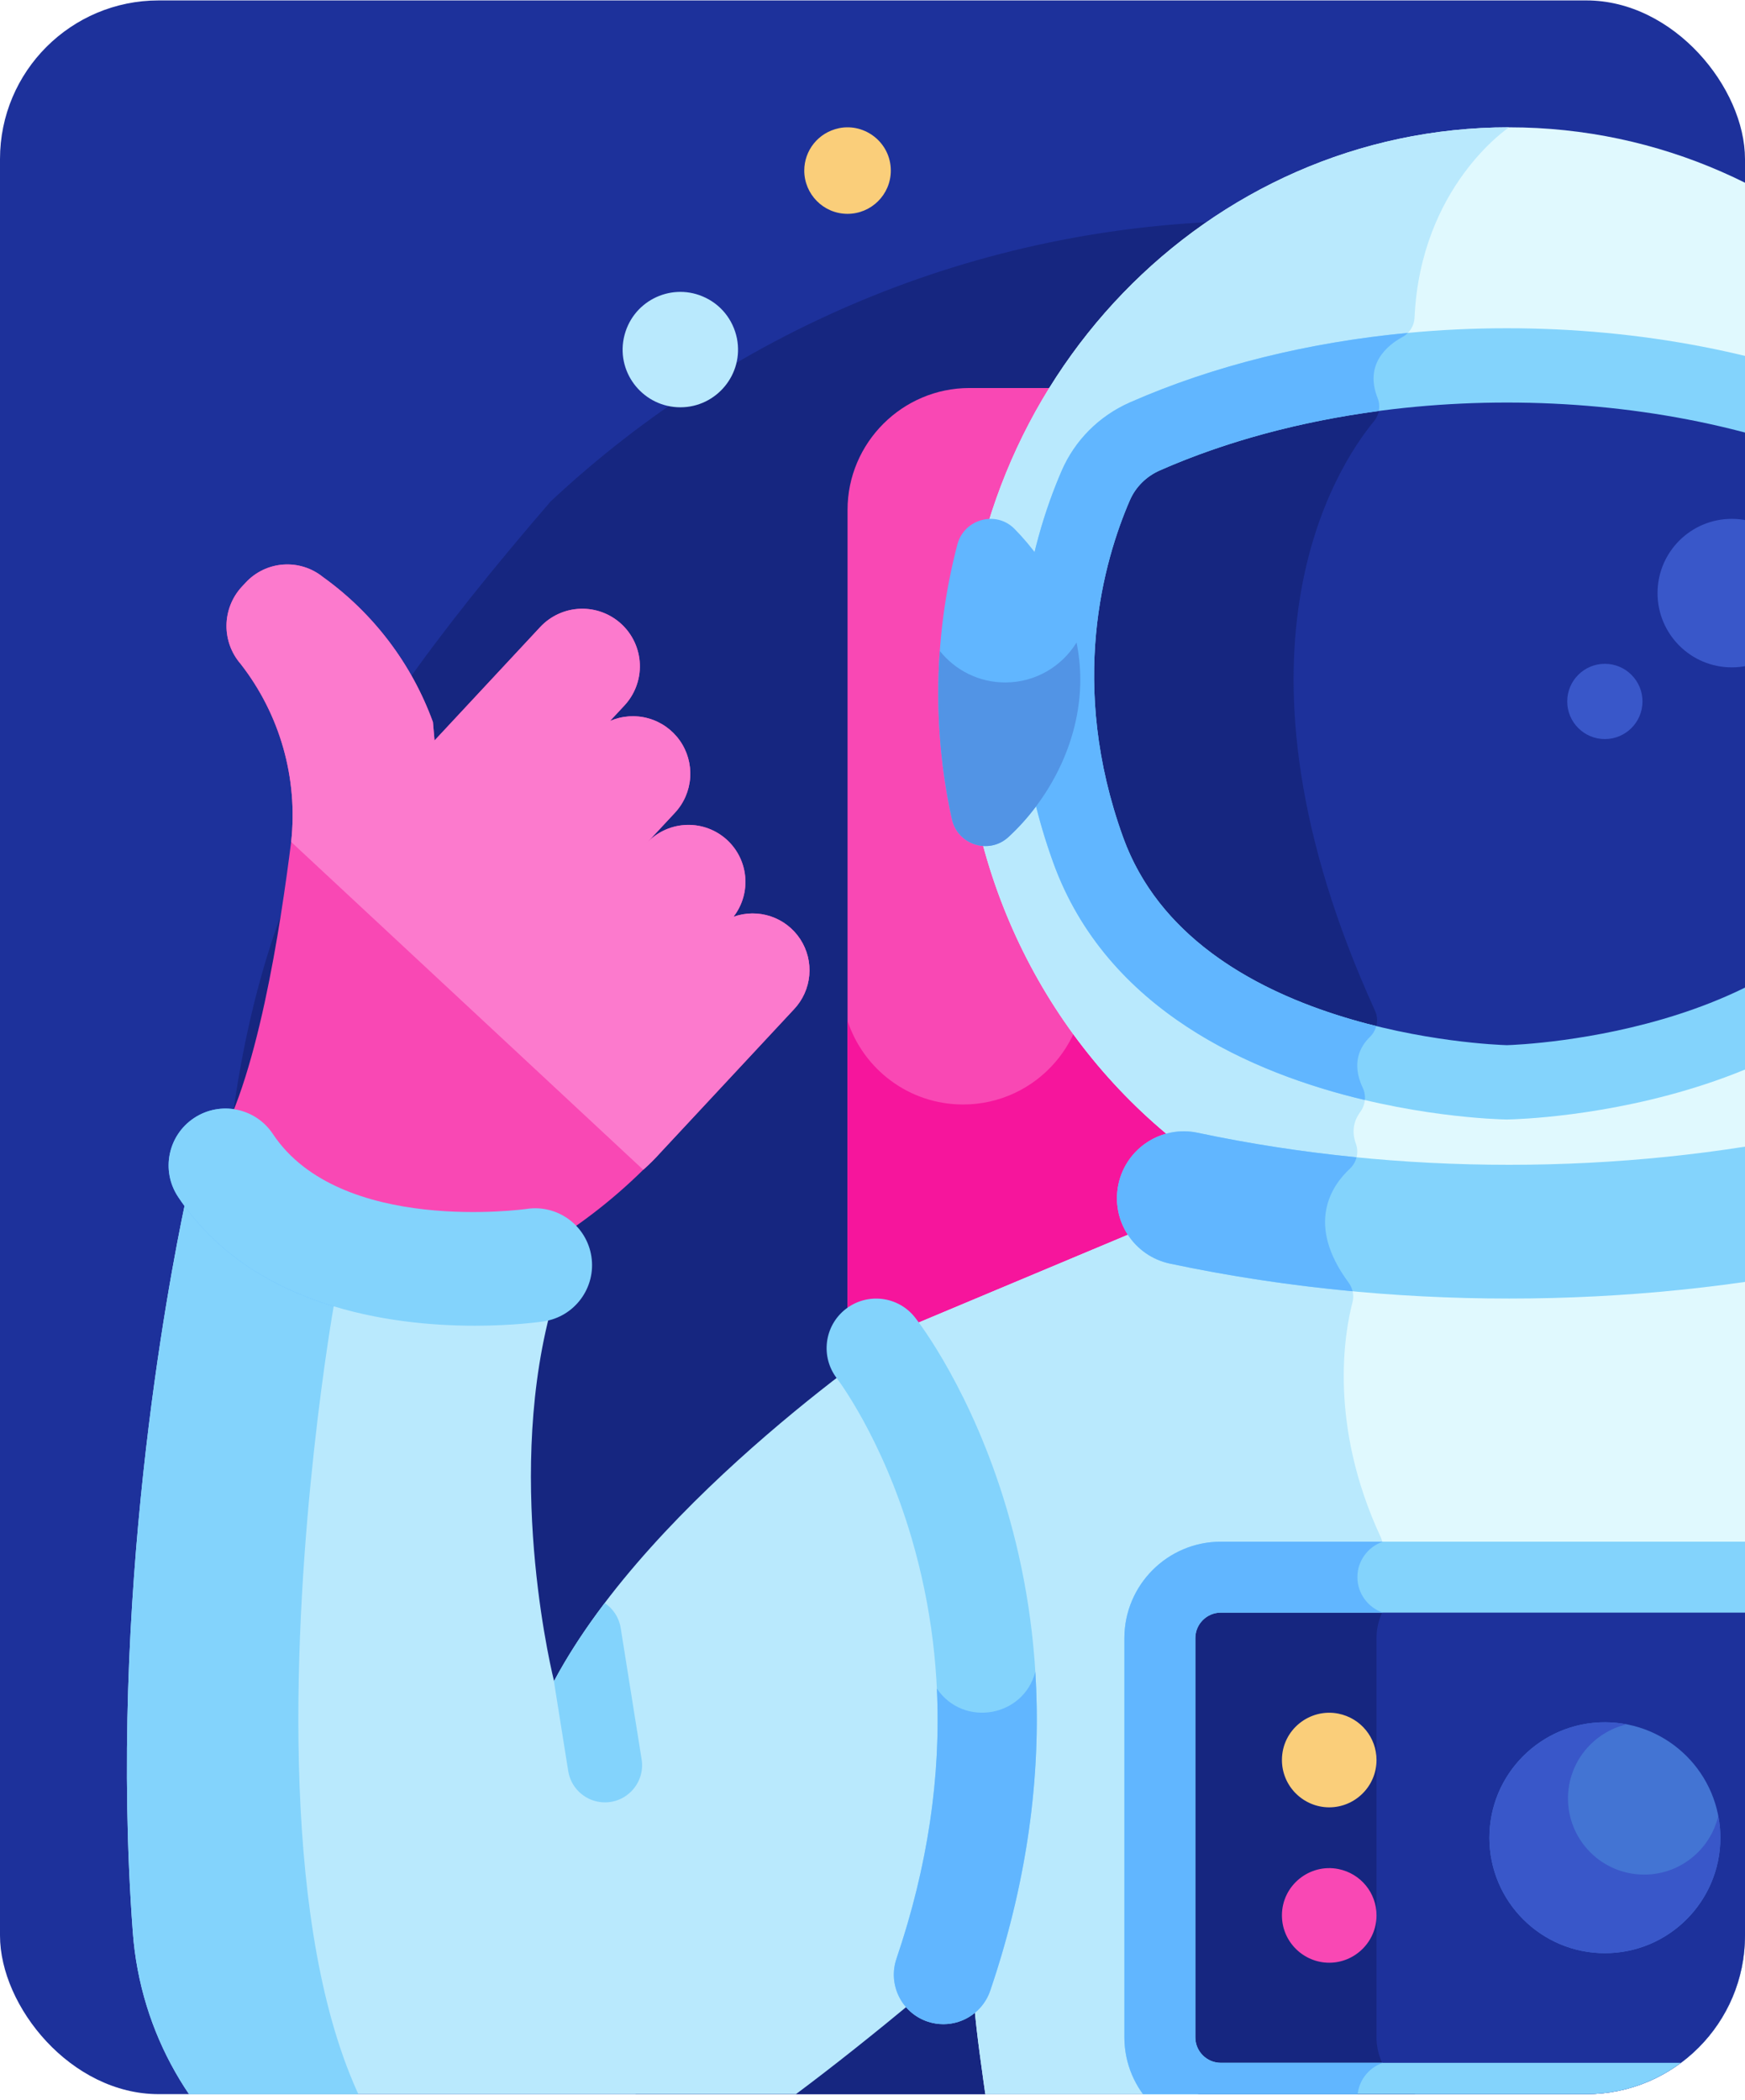 <svg width="275" height="331" viewBox="0 0 275 331" fill="none" xmlns="http://www.w3.org/2000/svg">
<g clip-path="url(#clip0_416_1498)">
<rect y="0.067" width="275" height="330" rx="25" fill="#1D319B"/>
<g clip-path="url(#clip1_416_1498)">
<path d="M360.72 225.84C362.166 217.076 362.933 208.078 362.933 198.902C362.933 108.274 289.463 34.803 198.834 34.803C155.497 34.803 116.091 51.611 86.759 79.051C49.742 122.026 38.483 145.824 34.853 192.973C34.782 194.944 34.735 196.916 34.735 198.902C34.735 275.227 86.843 339.375 157.425 357.726L360.72 225.84Z" fill="#162680"/>
<path d="M150.192 210.394L186.523 195.154L185.754 193.979C184.38 191.876 183.912 189.367 184.432 186.912C185.165 183.464 187.737 180.746 191.148 179.819L193.312 179.231L191.593 177.792C177.729 166.188 167.878 150.712 163.109 133.033L162.889 132.228L162.057 132.17C160.469 132.063 158.656 130.993 158.185 128.847C156.78 122.453 156.068 115.865 156.068 109.264C156.068 101.412 157.068 93.62 159.04 86.106C159.59 84.008 161.429 83.014 163.009 82.959L163.839 82.93L164.085 82.137C166.442 74.592 169.715 67.567 173.734 61.157H152.769C142.207 61.157 133.567 69.798 133.567 80.358V222.908C142.264 215.784 149.056 211.161 150.192 210.394Z" fill="#F948B4"/>
<path d="M170.741 152.223C172.384 163.866 163.342 174.083 151.775 174.083C143.277 174.083 136.074 168.547 133.567 160.886V222.904C142.264 215.783 149.056 211.159 150.192 210.393L186.523 195.152C186.256 194.561 183.435 191.602 184.432 186.911C185.882 180.077 192.674 179.561 193.312 179.229C193.312 179.229 180.026 169.447 170.741 152.223Z" fill="#F6159C"/>
<path d="M29.202 189.477C41.036 205.479 62.048 208.174 74.853 208.174C80.93 208.174 85.158 207.567 85.679 207.488C85.99 207.441 86.294 207.378 86.59 207.3C79.617 234.594 87.312 264.959 87.312 264.959C102.926 235.679 142.614 209.354 142.614 209.354H144.176C174.884 255.635 156.018 299.312 156.018 299.312C155.371 301.405 155.01 303.734 154.859 306.235C126.463 330.429 104.308 347.296 85.506 351.823C54.089 359.392 23.315 336.739 20.927 304.511C17.041 252.102 26.46 202.47 29.202 189.477Z" fill="#B9E9FD"/>
<path d="M237.823 20.068C285.347 20.068 323.873 60.002 323.873 109.263C323.873 138.618 310.189 164.657 289.078 180.912C272.961 184.332 255.732 186.187 237.823 186.187C219.914 186.187 202.685 184.332 186.568 180.912C165.457 164.659 151.773 138.618 151.773 109.263C151.773 60.002 190.299 20.068 237.823 20.068Z" fill="#E0F9FE"/>
<path d="M151.773 109.263C151.773 138.618 165.454 164.657 186.568 180.912C194.791 182.657 203.308 183.992 212.052 184.884C212.279 184.643 212.504 184.418 212.724 184.214C213.799 183.212 214.181 181.639 213.676 180.258C212.876 178.071 213.543 176.373 214.375 175.245C215.189 174.136 215.346 172.694 214.757 171.449C212.894 167.508 214.393 164.895 215.898 163.427C216.999 162.357 217.337 160.727 216.701 159.33C191.139 103.159 210.649 73.515 216.533 66.394C217.376 65.373 217.59 63.981 217.104 62.752C214.984 57.404 218.616 54.431 221.015 53.123C222.138 52.508 222.862 51.368 222.92 50.088C223.859 29.314 237.823 20.068 237.823 20.068C190.299 20.068 151.773 60.002 151.773 109.263Z" fill="#B9E9FD"/>
<path d="M332.766 209.355L297.406 194.523C295.933 196.43 293.806 197.846 291.266 198.385C274.047 202.04 256.068 203.889 237.824 203.889C219.58 203.889 201.597 202.04 184.382 198.385C181.804 197.838 179.656 196.388 178.181 194.442H178.173L142.614 209.355C173.322 255.639 154.455 299.316 154.455 299.316C149.895 314.047 159.508 340.433 156.695 357.531C170.143 361.094 184.266 363.002 198.834 363.002C247.967 363.002 292.05 341.401 322.126 307.186C322.011 304.324 321.655 301.669 320.925 299.314C320.925 299.314 302.058 255.636 332.766 209.355Z" fill="#E0F9FE"/>
<path d="M217.929 243.79C217.929 243.264 217.808 242.743 217.586 242.267C209.326 224.502 211.898 210.033 213.143 205.253C213.368 204.392 213.256 203.498 212.866 202.715C203.201 201.8 193.68 200.358 184.382 198.385C181.804 197.838 179.656 196.389 178.178 194.442L178.17 194.44L142.614 209.356C173.322 255.639 154.455 299.314 154.455 299.314C149.895 314.047 159.508 340.433 156.695 357.531C170.143 361.095 184.266 363.002 198.834 363.002C205.294 363.002 211.665 362.62 217.931 361.893V243.79H217.929Z" fill="#B9E9FD"/>
<path d="M94.576 284.029C98.456 284.531 101.726 281.158 101.114 277.299L97.817 256.593C97.55 254.921 96.598 253.532 95.298 252.658C92.27 256.653 89.544 260.777 87.312 264.96C87.312 264.96 87.289 264.869 87.247 264.699L89.547 279.141C89.966 281.765 92.066 283.704 94.576 284.029Z" fill="#83D3FC"/>
<path d="M172.681 76.534C174.183 73.065 176.957 70.315 180.418 68.79C189.369 64.844 209.625 57.587 237.492 57.587C265.361 57.587 285.617 64.847 294.568 68.79C298.029 70.315 300.8 73.065 302.304 76.534C306.43 86.053 313.016 107.606 303.5 133.953C290.586 169.709 237.492 170.593 237.492 170.593C237.492 170.593 184.4 169.709 171.486 133.953C161.97 107.606 168.555 86.055 172.681 76.534Z" fill="#1D319B"/>
<path d="M180.418 68.789C176.957 70.314 174.183 73.064 172.681 76.533C168.555 86.054 161.97 107.605 171.486 133.952C178.623 153.711 198.026 162.819 213.963 167.015C214.209 165.435 215.054 164.25 215.899 163.426C217 162.356 217.338 160.726 216.702 159.326C191.137 103.158 210.65 73.514 216.532 66.39C217.374 65.372 217.591 63.98 217.105 62.75C216.542 61.332 216.393 60.084 216.511 58.988C199.442 61.296 186.933 65.919 180.418 68.789Z" fill="#162680"/>
<path d="M237.394 176.448C235.063 176.408 180.101 175.048 165.977 135.944C155.923 108.1 162.495 85.311 167.307 74.205C169.392 69.394 173.209 65.566 178.055 63.431C213.41 47.85 261.527 47.829 296.927 63.431C301.772 65.566 305.59 69.391 307.675 74.205C312.489 85.311 319.061 108.1 309.004 135.941C294.881 175.045 239.921 176.406 237.588 176.445C237.501 176.448 237.48 176.448 237.394 176.448ZM182.777 74.147C180.64 75.089 178.962 76.764 178.052 78.862C173.931 88.375 168.311 107.925 176.992 131.964C188.154 162.863 234.984 164.663 237.488 164.734C239.913 164.661 286.856 162.79 297.992 131.964C306.673 107.925 301.053 88.375 296.932 78.862C296.022 76.764 294.344 75.089 292.207 74.147C259.84 59.886 215.168 59.875 182.777 74.147Z" fill="#83D3FC"/>
<path d="M216.889 161.723C202.01 158.05 183.478 149.921 176.992 131.964C168.311 107.925 173.931 88.376 178.052 78.862C178.962 76.764 180.64 75.09 182.777 74.148C193.269 69.525 205.053 66.409 217.287 64.784C217.418 64.114 217.366 63.41 217.104 62.751C214.985 57.4 218.616 54.431 221.015 53.12C221.335 52.947 221.62 52.725 221.868 52.471C206.364 53.936 191.312 57.589 178.055 63.431C173.209 65.569 169.392 69.394 167.307 74.208C162.495 85.314 155.923 108.1 165.977 135.944C174.418 159.308 197.434 169.198 215.092 173.382C215.157 172.733 215.05 172.066 214.757 171.448C212.894 167.508 214.393 164.894 215.898 163.426C216.39 162.947 216.719 162.354 216.889 161.723Z" fill="#61B6FF"/>
<path d="M237.824 204.67C256.068 204.67 274.047 202.818 291.266 199.166C296.959 197.957 300.596 192.36 299.389 186.667C298.181 180.971 292.582 177.337 286.891 178.543C271.109 181.892 254.6 183.59 237.824 183.59C221.047 183.59 204.538 181.892 188.756 178.543C183.058 177.335 177.467 180.971 176.258 186.667C175.049 192.36 178.686 197.957 184.382 199.166C201.6 202.818 219.58 204.67 237.824 204.67Z" fill="#83D3FC"/>
<path d="M212.725 184.21C213.256 183.718 213.614 183.085 213.784 182.405C205.292 181.563 196.924 180.275 188.756 178.543C183.058 177.335 177.467 180.971 176.258 186.667C175.049 192.36 178.686 197.957 184.382 199.166C193.774 201.157 203.395 202.609 213.159 203.522C213.044 203.033 212.832 202.564 212.526 202.148C205.742 192.973 209.789 186.944 212.725 184.21Z" fill="#61B6FF"/>
<path d="M148.67 319.037C147.838 319.037 146.991 318.903 146.159 318.621C142.077 317.234 139.89 312.802 141.276 308.718C149.037 285.861 149.842 263.567 143.67 242.458C139.034 226.608 131.975 217.367 131.905 217.276C129.273 213.874 129.88 208.974 133.27 206.331C136.664 203.686 141.546 204.272 144.202 207.653C145.567 209.39 177.388 250.927 156.062 313.739C154.957 316.991 151.922 319.037 148.67 319.037Z" fill="#83D3FC"/>
<path d="M133.567 33.704C129.752 33.704 126.746 30.593 126.746 26.883C126.746 23.757 128.902 20.895 132.238 20.201C136.369 19.369 140.385 22.535 140.385 26.883C140.385 30.701 137.279 33.704 133.567 33.704Z" fill="#FACE7A"/>
<path d="M107.22 64.196C101.556 64.196 97.163 59.007 98.301 53.319C99.486 47.561 105.528 44.549 110.692 46.703C113.589 47.906 115.527 50.394 116.132 53.319C117.259 58.979 112.903 64.196 107.22 64.196Z" fill="#B9E9FD"/>
<path d="M52.587 205.895C52.446 205.586 52.326 205.288 52.203 204.992C43.686 202.347 35.248 197.65 29.202 189.477C26.46 202.47 17.041 252.102 20.927 304.511C23.318 336.739 54.089 359.392 85.506 351.825C27.002 350.038 52.587 205.895 52.587 205.895Z" fill="#83D3FC"/>
<path d="M147.642 266.14C148.312 280.004 146.19 294.247 141.276 308.719C139.89 312.803 142.077 317.235 146.158 318.622C150.243 320.008 154.677 317.821 156.061 313.739C162.453 294.917 164.068 278.01 163.162 263.508C161.273 270.682 151.799 272.288 147.642 266.14Z" fill="#61B6FF"/>
<path d="M52.587 205.894C46.405 192.498 60.248 189.478 60.259 189.478C53.563 187.864 46.975 184.704 43.006 178.728C40.264 174.604 34.702 173.485 30.578 176.224C26.455 178.963 25.333 184.526 28.075 188.649C34.255 197.953 43.396 203.107 52.587 205.894Z" fill="#61B6FF"/>
<path d="M280.148 330.721H192.4C187.11 330.721 182.782 326.394 182.782 321.103V258.195C182.782 252.905 187.11 248.578 192.4 248.578H280.148C285.436 248.578 289.763 252.905 289.763 258.195V321.103C289.763 326.394 285.436 330.721 280.148 330.721Z" fill="#1D319B"/>
<path d="M216.928 321.103V258.195C216.928 252.905 221.256 248.578 226.544 248.578H192.4C187.11 248.578 182.782 252.905 182.782 258.195V321.103C182.782 326.394 187.11 330.721 192.4 330.721H226.544C221.256 330.721 216.928 326.394 216.928 321.103Z" fill="#162680"/>
<path d="M280.148 336.312H192.4C184.015 336.312 177.194 329.491 177.194 321.106V258.198C177.194 249.812 184.015 242.991 192.4 242.991H280.148C288.531 242.991 295.354 249.812 295.354 258.198V321.106C295.354 329.491 288.531 336.312 280.148 336.312ZM192.4 254.171C190.179 254.171 188.374 255.976 188.374 258.198V321.106C188.374 323.327 190.179 325.132 192.4 325.132H280.148C282.367 325.132 284.175 323.327 284.175 321.106V258.198C284.175 255.976 282.367 254.171 280.148 254.171H192.4Z" fill="#83D3FC"/>
<path d="M271.117 289.651C271.117 299.703 262.97 307.85 252.918 307.85C242.866 307.85 234.718 299.703 234.718 289.651C234.718 279.598 242.866 271.451 252.918 271.451C262.97 271.451 271.117 279.598 271.117 289.651Z" fill="#4374D3"/>
<path d="M259.111 295.465C252.478 295.465 247.104 290.091 247.104 283.459C247.104 277.776 251.055 273.027 256.358 271.782C245.063 269.618 234.718 278.284 234.718 289.652C234.718 299.704 242.866 307.851 252.918 307.851C264.281 307.851 272.951 297.509 270.788 286.211C269.542 291.512 264.793 295.465 259.111 295.465Z" fill="#3957C9"/>
<path d="M209.476 284.863C205.441 284.863 202.024 281.576 202.024 277.401C202.024 272.615 206.43 269.191 210.93 270.096C214.465 270.815 216.93 273.877 216.93 277.401C216.93 281.566 213.528 284.863 209.476 284.863Z" fill="#FACE7A"/>
<path d="M209.476 309.354C205.459 309.354 202.024 306.092 202.024 301.892C202.024 297.139 206.409 293.677 210.93 294.588C214.455 295.304 216.93 298.36 216.93 301.892C216.93 306.021 213.56 309.354 209.476 309.354Z" fill="#F948B4"/>
<path d="M213.917 330.723C213.917 328.131 215.6 325.925 217.928 325.132H192.4C190.179 325.132 188.374 323.327 188.374 321.106V258.198C188.374 255.976 190.179 254.171 192.4 254.171H217.931C215.6 253.378 213.917 251.173 213.917 248.58C213.917 245.987 215.6 243.784 217.928 242.991H192.4C184.015 242.991 177.194 249.812 177.194 258.198V321.106C177.194 329.491 184.015 336.312 192.4 336.312H217.928C215.6 335.519 213.917 333.316 213.917 330.723Z" fill="#61B6FF"/>
<path d="M150.878 85.808C148.919 93.283 147.869 101.146 147.869 109.264C147.869 116.082 148.612 122.72 150.012 129.099C150.902 133.149 155.849 134.748 158.905 131.946C164.967 126.386 170.247 117.33 170.247 107.098C170.247 97.517 165.42 88.966 159.873 83.352C156.967 80.411 151.93 81.808 150.878 85.808Z" fill="#61B6FF"/>
<path d="M158.413 107.566C154.243 107.566 150.528 105.625 148.113 102.603C147.956 104.801 147.869 107.019 147.869 109.262C147.869 116.08 148.612 122.718 150.012 129.096C150.902 133.146 155.849 134.745 158.905 131.943C164.967 126.386 170.247 117.328 170.247 107.095C170.247 105.104 170.035 103.155 169.656 101.269C167.338 105.044 163.17 107.566 158.413 107.566Z" fill="#5294E5"/>
<path d="M284.623 93.484C284.623 99.946 279.383 105.187 272.92 105.187C266.455 105.187 261.217 99.946 261.217 93.484C261.217 87.019 266.455 81.781 272.92 81.781C279.383 81.781 284.623 87.019 284.623 93.484Z" fill="#3957C9"/>
<path d="M258.844 110.557C258.844 113.833 256.188 116.489 252.915 116.489C249.64 116.489 246.984 113.833 246.984 110.557C246.984 107.282 249.64 104.626 252.915 104.626C256.188 104.626 258.844 107.282 258.844 110.557Z" fill="#3957C9"/>
<path d="M98.405 111.201L96.139 113.634C98.046 112.81 100.178 112.666 102.178 113.227C104.178 113.788 105.925 115.02 107.124 116.717C108.324 118.413 108.903 120.47 108.766 122.543C108.629 124.615 107.783 126.578 106.37 128.101L101.838 132.967C103.397 131.247 105.562 130.197 107.878 130.038C110.194 129.88 112.482 130.624 114.262 132.115C116.041 133.606 117.174 135.728 117.423 138.037C117.671 140.345 117.017 142.66 115.596 144.496C117.492 143.817 119.562 143.797 121.471 144.439C123.379 145.082 125.016 146.348 126.117 148.035C127.217 149.722 127.717 151.731 127.535 153.737C127.353 155.743 126.501 157.629 125.115 159.09L104.032 181.728C103.195 182.663 102.304 183.548 101.365 184.38C96.457 189.216 90.974 193.43 85.037 196.927L69.452 205.92L39.01 182.506L41.285 178.897L33.427 181.729C40.537 171.063 44.271 145.424 45.882 132.707C46.983 122.678 44.13 112.616 37.929 104.658C36.463 102.971 35.666 100.805 35.69 98.57C35.715 96.336 36.558 94.187 38.06 92.533L38.701 91.845C40.239 90.176 42.355 89.155 44.62 88.989C46.883 88.823 49.126 89.525 50.892 90.952C58.838 96.652 64.878 104.619 68.223 113.809L68.479 116.715L85.129 98.837C86.769 97.077 89.04 96.04 91.445 95.954C93.849 95.869 96.189 96.742 97.949 98.381C99.71 100.021 100.747 102.293 100.832 104.697C100.918 107.101 100.044 109.441 98.405 111.201Z" fill="#F948B4"/>
<path d="M98.408 111.194L96.142 113.628C98.049 112.803 100.181 112.659 102.181 113.221C104.181 113.782 105.928 115.014 107.127 116.71C108.327 118.406 108.907 120.463 108.769 122.536C108.632 124.609 107.786 126.571 106.373 128.094L101.841 132.96C103.4 131.24 105.565 130.191 107.881 130.032C110.198 129.873 112.485 130.617 114.265 132.108C116.044 133.599 117.177 135.722 117.426 138.03C117.675 140.338 117.02 142.653 115.599 144.489C117.495 143.81 119.565 143.791 121.474 144.433C123.383 145.075 125.019 146.342 126.12 148.029C127.22 149.716 127.72 151.724 127.538 153.73C127.356 155.736 126.504 157.622 125.119 159.084L104.035 181.721C103.198 182.656 102.307 183.541 101.368 184.373L45.885 132.7C46.986 122.672 44.133 112.609 37.932 104.651C36.466 102.965 35.669 100.799 35.693 98.564C35.718 96.329 36.561 94.181 38.063 92.526L38.704 91.839C40.242 90.169 42.358 89.148 44.623 88.982C46.886 88.816 49.129 89.518 50.895 90.945C58.841 96.645 64.881 104.612 68.226 113.802L68.482 116.708L85.132 98.83C86.772 97.07 89.043 96.033 91.448 95.947C93.852 95.862 96.192 96.735 97.952 98.374C99.713 100.014 100.75 102.286 100.835 104.69C100.921 107.094 100.048 109.434 98.408 111.194Z" fill="#FC7ACD"/>
<path d="M74.851 208.954C80.929 208.954 85.157 208.347 85.678 208.269C90.573 207.531 93.94 202.963 93.203 198.068C92.462 193.172 87.894 189.803 82.999 190.543C82.727 190.582 53.58 194.646 43.002 178.728C40.263 174.604 34.7 173.482 30.577 176.221C26.454 178.96 25.331 184.525 28.07 188.649C39.656 206.082 61.628 208.954 74.851 208.954Z" fill="#83D3FC"/>
</g>
</g>
<defs>
<clipPath id="clip0_416_1498">
<rect y="0.067" width="275" height="330" rx="25" fill="white"/>
</clipPath>
<clipPath id="clip1_416_1498">
<rect width="342.933" height="342.933" fill="white" transform="translate(20 20.067)"/>
</clipPath>
</defs>
</svg>
